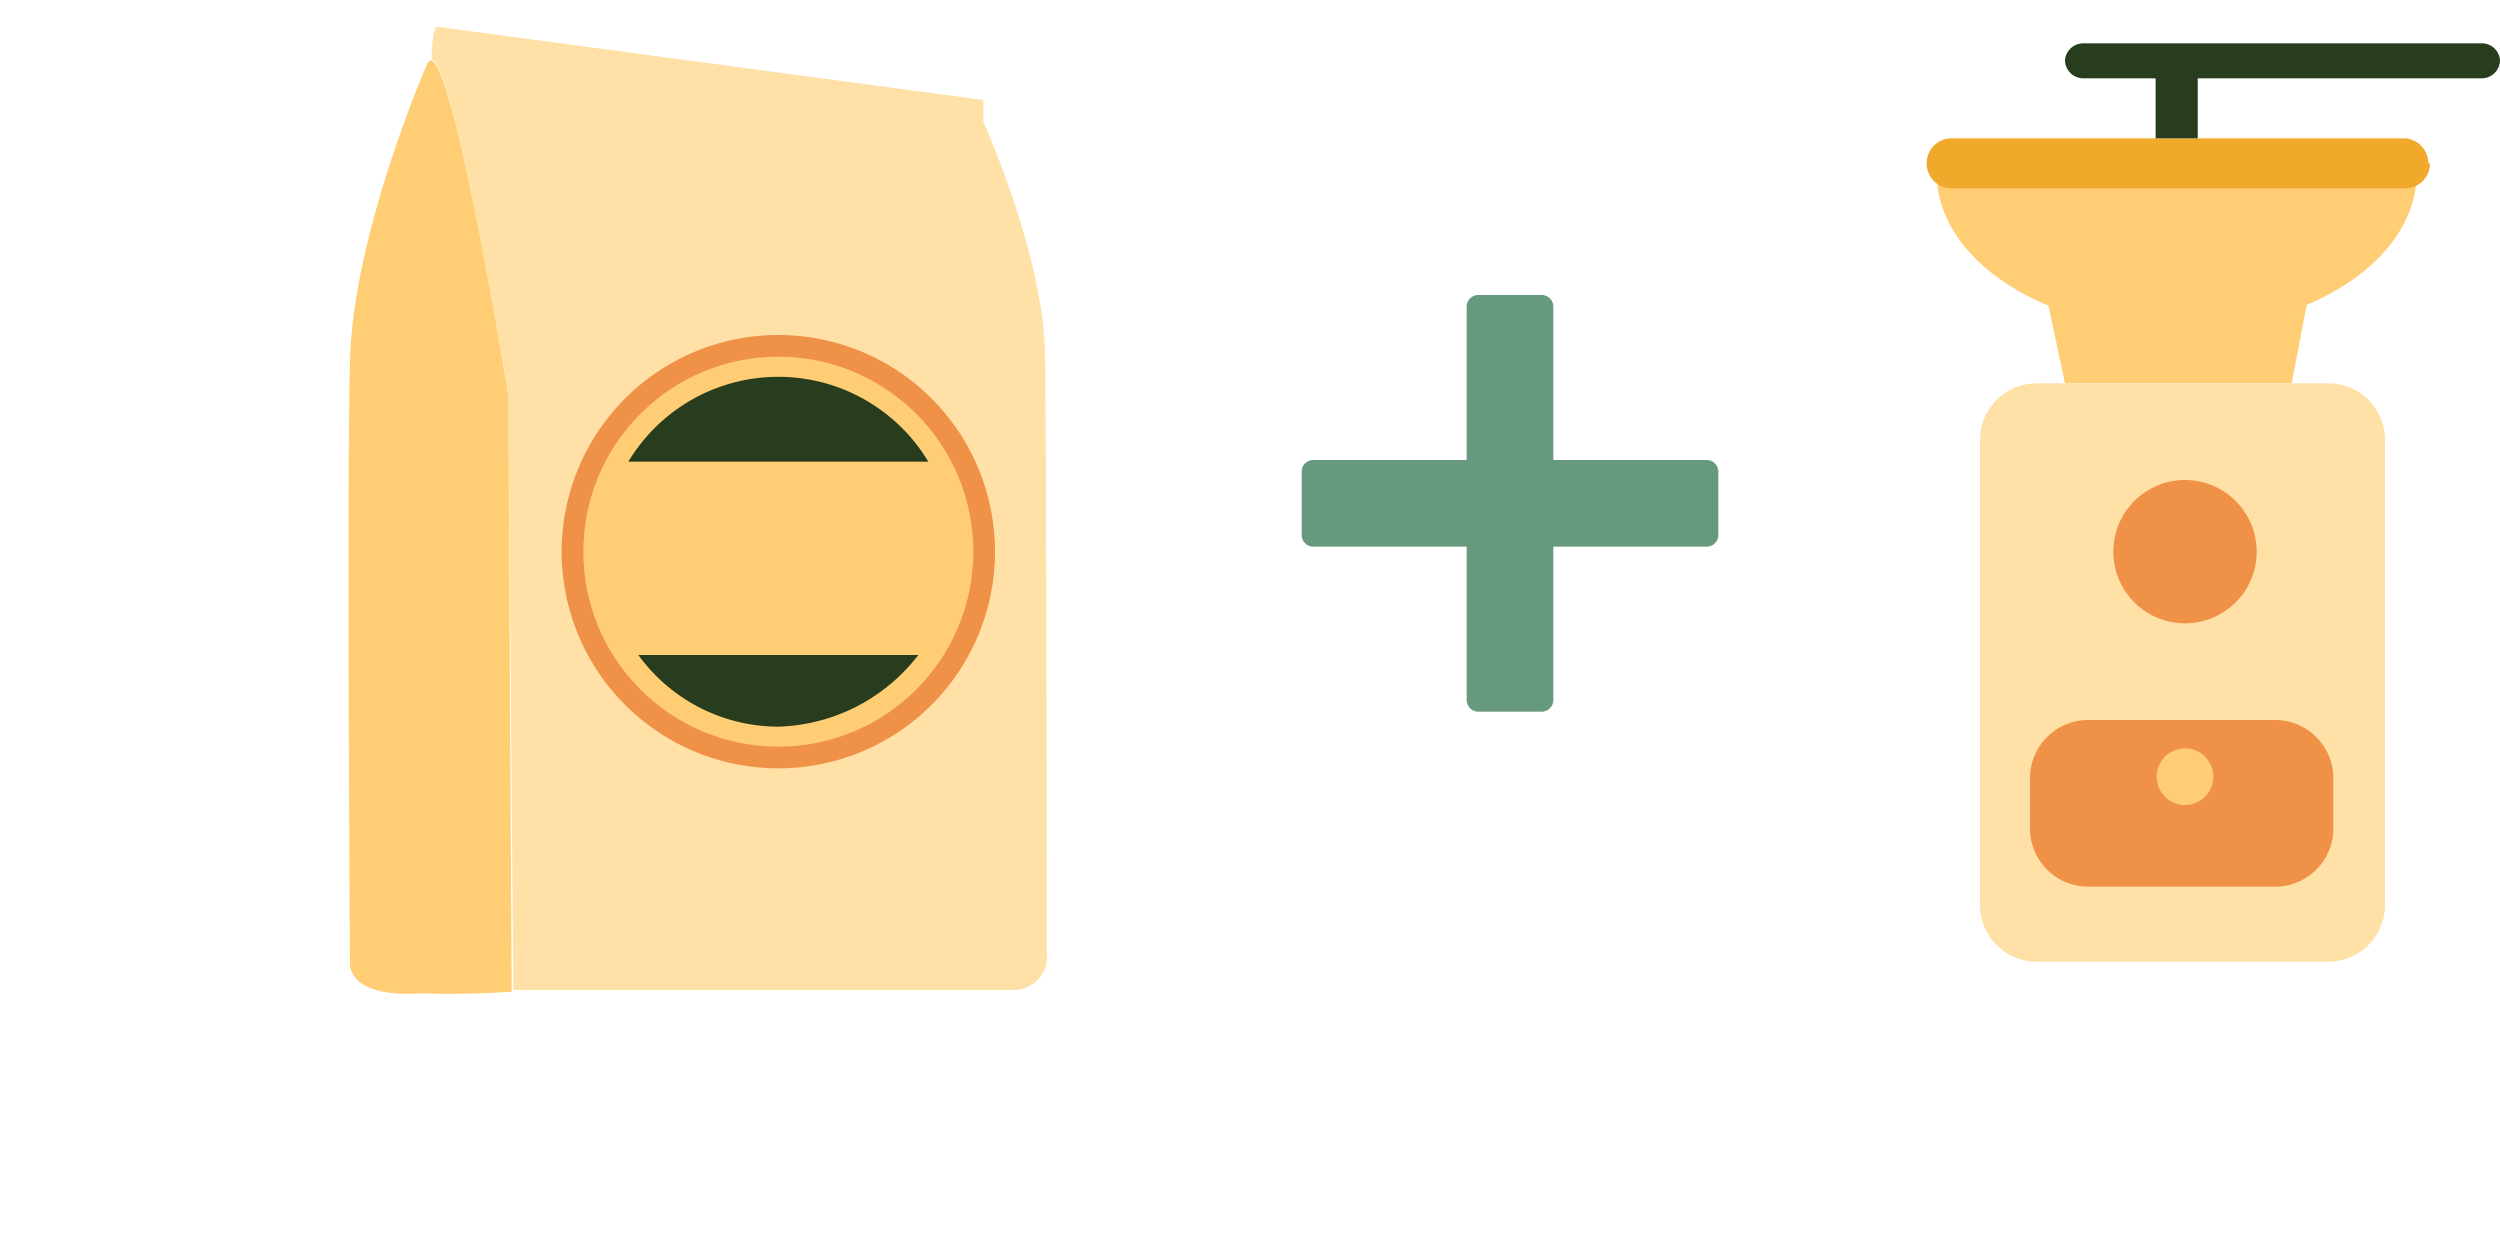 <svg id="plus" xmlns="http://www.w3.org/2000/svg" viewBox="0 0 150 75"><title>parameters</title><path d="M88,27.6V18.4a0.7,0.7,0,0,1,.7-0.7h3.8a0.7,0.7,0,0,1,.7.7v9.2h9.2a0.7,0.7,0,0,1,.7.7v3.8a0.7,0.7,0,0,1-.7.7H93.2V42a0.7,0.7,0,0,1-.7.7H88.7A0.7,0.7,0,0,1,88,42V32.8H78.8a0.7,0.7,0,0,1-.7-0.7V28.3a0.7,0.7,0,0,1,.7-0.7H88Z" style="fill:#67997f"/><path d="M26.2,1.6s-0.3.2-.3,2c1.3,0,4.6,20,4.6,20l0.3,35.8H60.9a2,2,0,0,0,1.9-2.3s0-30-.1-35.9S59,7.3,59,7.3V6Z" style="fill:#ffe0a6"/><path d="M59.7,33.1a13,13,0,1,1-13-13A13,13,0,0,1,59.7,33.1Z" style="fill:#ef9147"/><circle cx="46.7" cy="33.1" r="11.7" style="fill:#ffcd73"/><path d="M55.7,27.7h-18A10.5,10.5,0,0,1,55.7,27.7Z" style="fill:#283d1e"/><path d="M55.1,39.3H38.3a10.4,10.4,0,0,0,8.4,4.3A11,11,0,0,0,55.1,39.3Z" style="fill:#283d1e"/><path d="M30.5,23.7S26.8,0.9,25.6,3.9c0,0-4.4,10.1-4.6,17.7S21,57.8,21,57.8s-0.2,2.1,4.3,1.8a51.7,51.7,0,0,0,5.4-.1Z" style="fill:#ffcd73"/><polygon points="138.4 18.3 137.5 23 123.9 23 122.9 18.3 138.4 18.3" style="fill:#ffcd73"/><path d="M143.1,54.3a3.4,3.4,0,0,1-3.4,3.4H122.2a3.4,3.4,0,0,1-3.4-3.4V26.4a3.4,3.4,0,0,1,3.4-3.4h17.5a3.4,3.4,0,0,1,3.4,3.4V54.3Z" style="fill:#ffe0a6"/><path d="M145,10.4c0,5.2-6.5,9.4-14.4,9.4s-14.4-4.2-14.4-9.4H145Z" style="fill:#ffcd73"/><path d="M145.8,9.8a1.5,1.5,0,0,1-1.4,1.5H117a1.5,1.5,0,0,1-1.4-1.5h0A1.5,1.5,0,0,1,117,8.3h27.3a1.5,1.5,0,0,1,1.4,1.5h0Z" style="fill:#f1a92c"/><line x1="130.6" y1="8.3" x2="130.6" y2="3.8" style="fill:none;stroke:#283d1e;stroke-miterlimit:10;stroke-width:2.527px"/><path d="M150,3.6a1.1,1.1,0,0,1-1.1,1.1H125a1.1,1.1,0,0,1-1.1-1.1h0A1.1,1.1,0,0,1,125,2.6h24A1.1,1.1,0,0,1,150,3.6h0Z" style="fill:#283d1e"/><path d="M140,49.8a3.5,3.5,0,0,1-3.6,3.4h-11a3.5,3.5,0,0,1-3.6-3.4V46.6a3.5,3.5,0,0,1,3.6-3.4h11a3.5,3.5,0,0,1,3.6,3.4v3.2Z" style="fill:#ef9147"/><circle cx="131.1" cy="46.6" r="1.7" style="fill:#ffcd73"/><circle cx="131.1" cy="33.1" r="4.3" style="fill:#ef9147"/></svg>